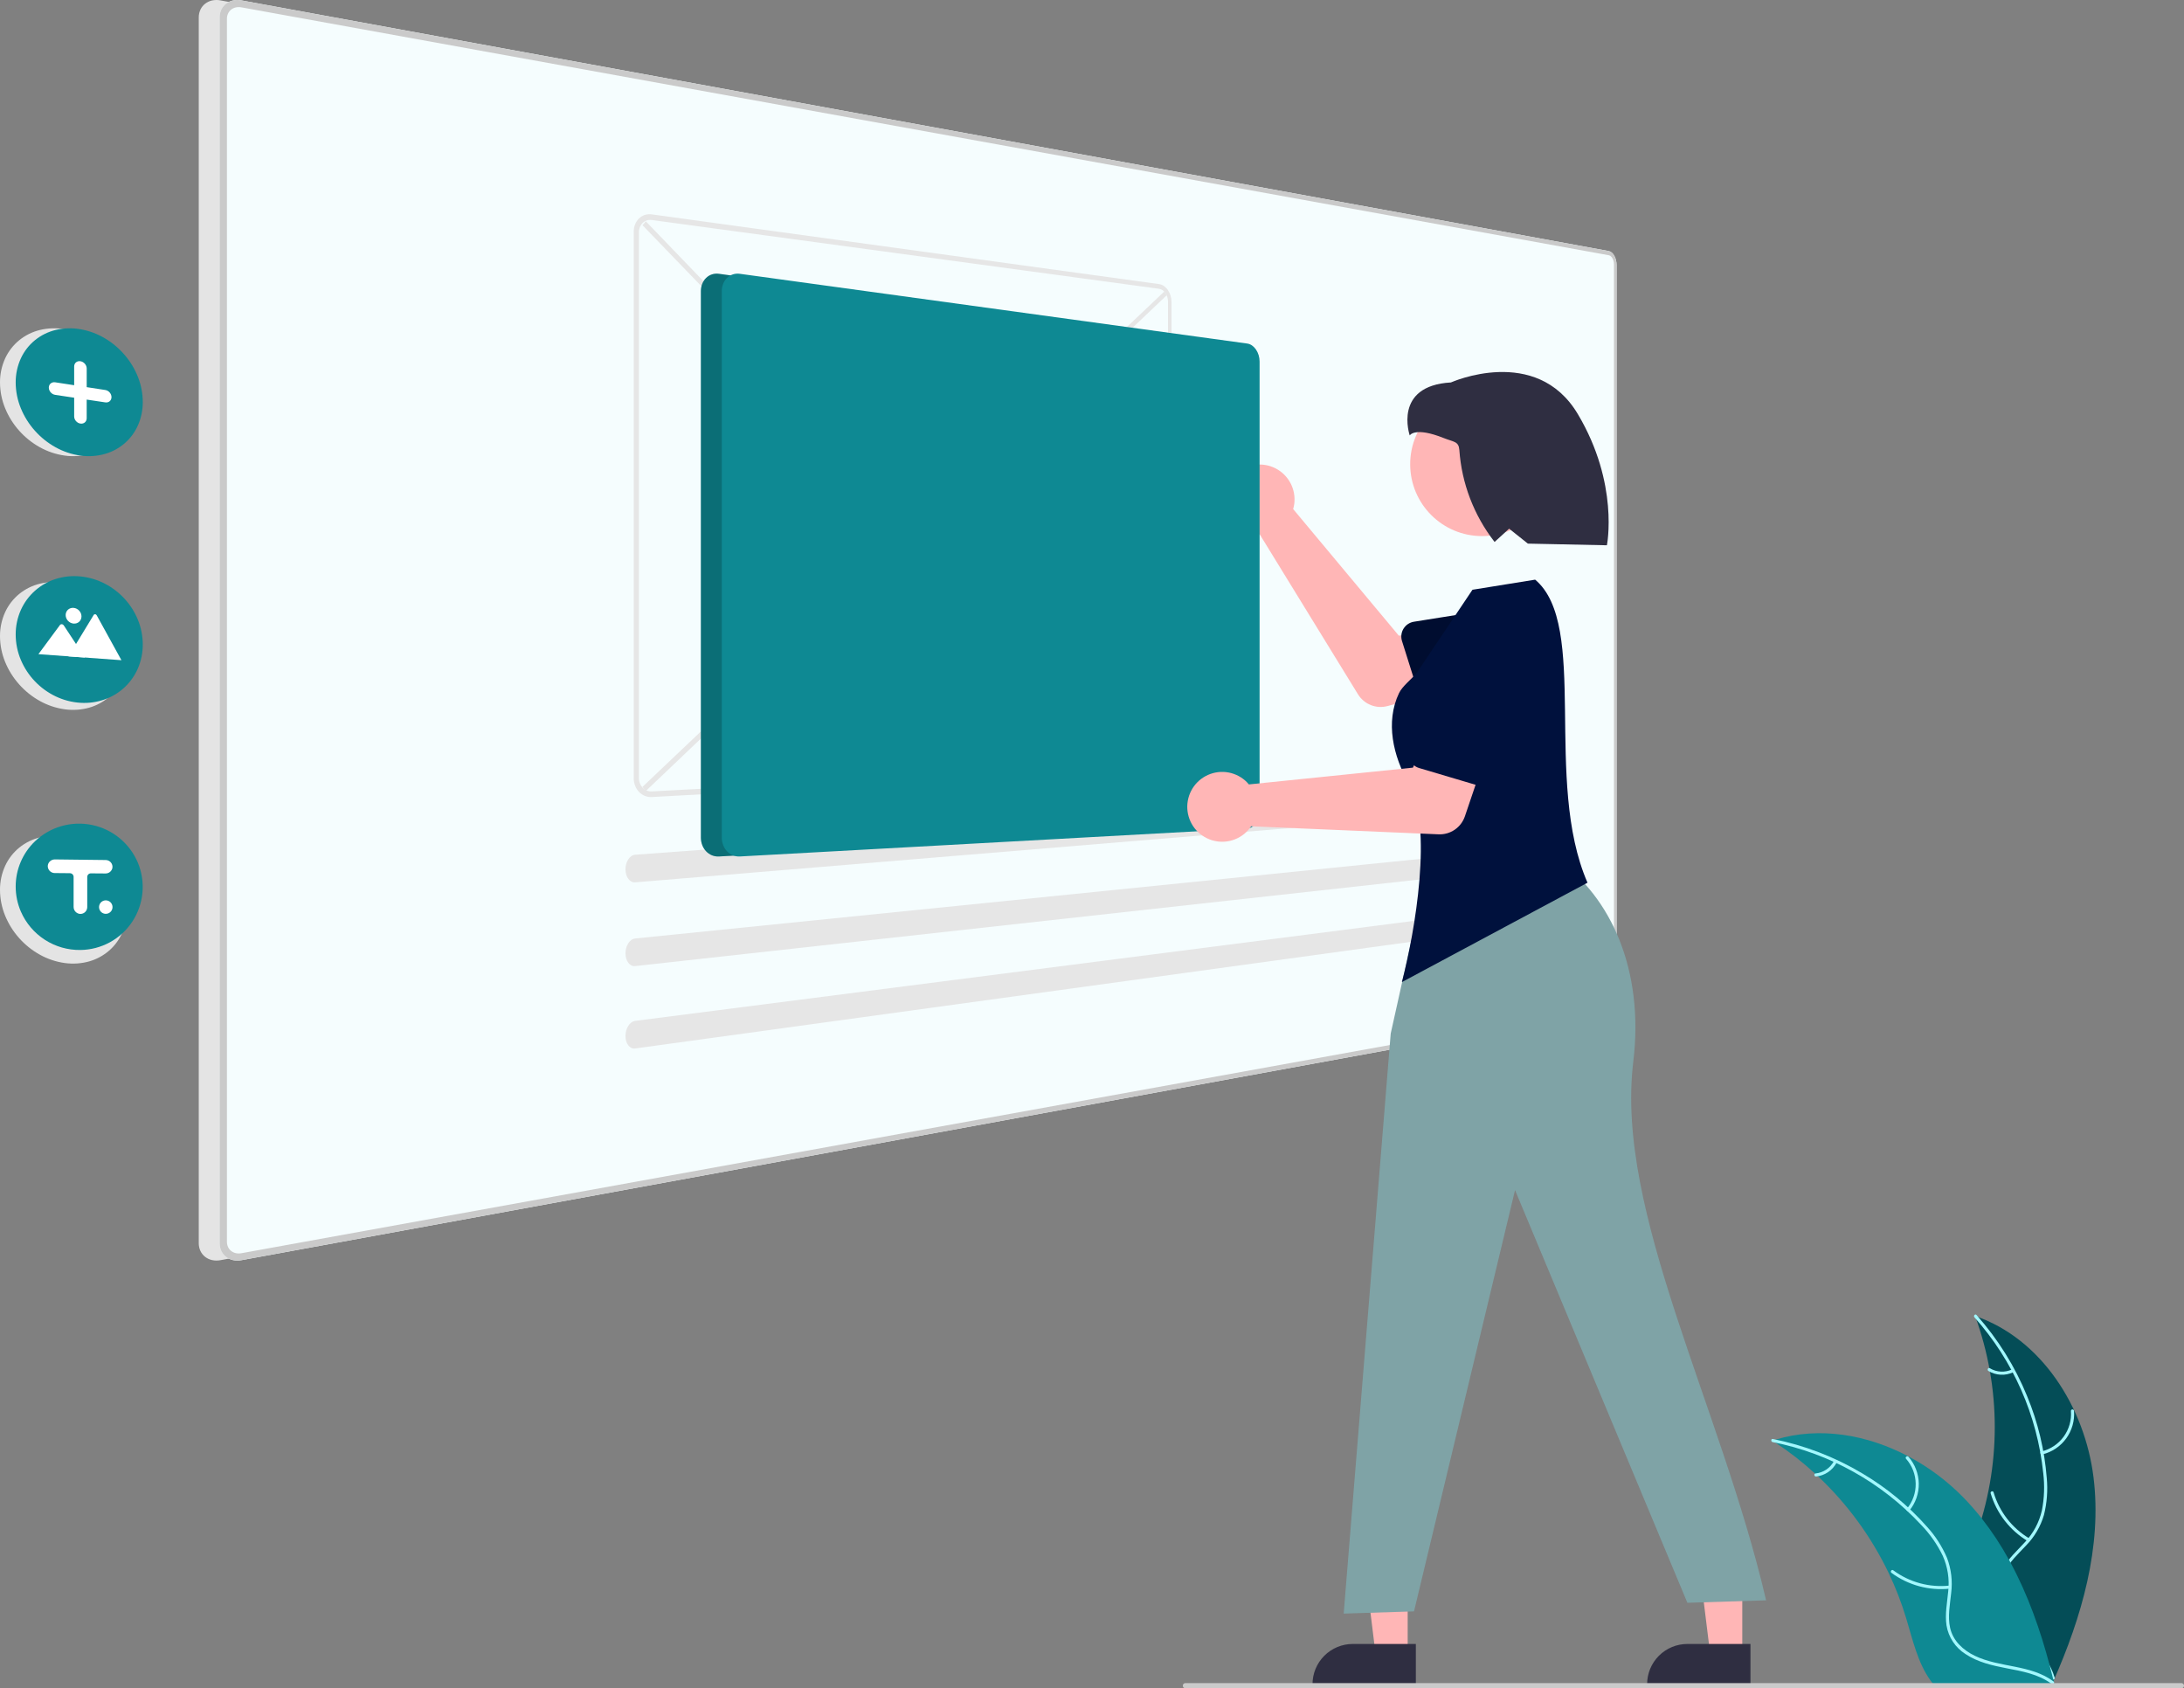 <svg width="414" height="320" viewBox="0 0 414 320" fill="none" xmlns="http://www.w3.org/2000/svg">
<rect x="0" y="0" width="414" height="320" fill="#808080" stroke="none"/>
<g clip-path="url(#clip0)">
<path d="M396.846 279.99C395.202 266.764 387.009 253.732 374.401 249.428C379.373 263.041 379.372 277.975 374.398 291.588C372.461 296.831 369.76 302.46 371.583 307.744C372.716 311.032 375.49 313.547 378.591 315.12C381.691 316.693 385.133 317.443 388.531 318.178L389.199 318.731C394.594 306.545 398.49 293.216 396.846 279.99Z" fill="#044D57"/>
<path d="M374.276 249.678C381.618 257.909 386.182 268.244 387.318 279.217C387.604 281.575 387.518 283.963 387.061 286.294C386.543 288.551 385.43 290.627 383.838 292.307C382.386 293.904 380.715 295.369 379.676 297.291C379.158 298.283 378.856 299.373 378.79 300.489C378.723 301.606 378.893 302.724 379.288 303.771C380.206 306.404 382.014 308.55 383.856 310.587C385.9 312.849 388.06 315.166 388.929 318.165C389.034 318.528 389.592 318.344 389.487 317.981C387.975 312.763 382.912 309.8 380.498 305.101C379.371 302.908 378.898 300.362 379.955 298.047C380.878 296.023 382.6 294.511 384.084 292.907C385.661 291.291 386.818 289.313 387.454 287.146C388.028 284.846 388.207 282.465 387.982 280.105C387.562 274.783 386.307 269.561 384.265 264.63C381.966 258.989 378.718 253.783 374.664 249.237C374.413 248.956 374.026 249.399 374.276 249.678H374.276Z" fill="#A2F8FE"/>
<path d="M387.16 275.662C388.974 275.222 390.573 274.15 391.671 272.639C392.768 271.128 393.293 269.276 393.152 267.414C393.122 267.037 392.535 267.066 392.565 267.443C392.7 269.177 392.211 270.902 391.186 272.307C390.161 273.712 388.668 274.704 386.976 275.105C386.608 275.192 386.795 275.749 387.16 275.662Z" fill="#A2F8FE"/>
<path d="M384.682 291.595C381.405 289.637 378.986 286.516 377.907 282.853C377.8 282.49 377.243 282.675 377.349 283.038C378.479 286.847 381.003 290.09 384.417 292.119C384.743 292.312 385.005 291.787 384.682 291.595Z" fill="#A2F8FE"/>
<path d="M381.42 259.545C380.754 259.862 380.019 260.009 379.282 259.971C378.545 259.934 377.829 259.714 377.198 259.331C376.875 259.134 376.613 259.66 376.934 259.856C377.633 260.275 378.424 260.517 379.239 260.56C380.053 260.604 380.865 260.447 381.605 260.103C381.677 260.077 381.737 260.024 381.771 259.955C381.806 259.886 381.813 259.806 381.791 259.732C381.766 259.659 381.714 259.598 381.644 259.563C381.575 259.528 381.494 259.521 381.42 259.545Z" fill="#A2F8FE"/>
<path d="M335.97 273.051C336.168 273.18 336.366 273.309 336.564 273.443C339.22 275.19 341.729 277.149 344.067 279.303C344.25 279.466 344.434 279.635 344.612 279.804C350.189 285.051 354.745 291.29 358.046 298.201C359.357 300.953 360.457 303.8 361.336 306.719C362.55 310.749 363.546 315.216 365.95 318.513C366.197 318.859 366.465 319.191 366.752 319.504H388.472C388.521 319.479 388.571 319.46 388.62 319.435L389.488 319.474C389.453 319.321 389.413 319.162 389.379 319.008C389.359 318.919 389.334 318.83 389.314 318.741C389.299 318.681 389.284 318.622 389.274 318.567C389.27 318.547 389.265 318.528 389.26 318.513C389.25 318.458 389.235 318.409 389.225 318.359C389.007 317.472 388.782 316.584 388.551 315.697C388.551 315.692 388.551 315.692 388.546 315.687C386.767 308.93 384.408 302.262 381.113 296.164C381.014 295.98 380.915 295.792 380.806 295.608C379.305 292.868 377.583 290.255 375.657 287.795C374.598 286.452 373.472 285.163 372.283 283.933C369.203 280.762 365.645 278.095 361.738 276.031C353.948 271.916 344.929 270.339 336.604 272.853C336.391 272.917 336.183 272.982 335.97 273.051Z" fill="#0E8993"/>
<path d="M336.018 273.327C346.834 275.476 356.697 280.98 364.208 289.057C365.856 290.767 367.224 292.726 368.262 294.862C369.206 296.976 369.567 299.304 369.307 301.604C369.108 303.754 368.656 305.93 368.983 308.091C369.167 309.194 369.582 310.246 370.2 311.178C370.819 312.11 371.628 312.901 372.573 313.498C374.89 315.048 377.626 315.672 380.322 316.189C383.316 316.764 386.435 317.313 388.933 319.184C389.236 319.41 389.57 318.927 389.268 318.701C384.921 315.446 379.095 316.129 374.339 313.831C372.12 312.759 370.211 311.011 369.661 308.527C369.18 306.354 369.645 304.11 369.865 301.935C370.151 299.695 369.885 297.418 369.089 295.305C368.163 293.123 366.872 291.114 365.273 289.365C361.735 285.37 357.59 281.956 352.992 279.248C347.762 276.129 342.036 273.929 336.064 272.741C335.694 272.668 335.651 273.254 336.018 273.327Z" fill="#A2F8FE"/>
<path d="M361.944 286.314C363.127 284.869 363.759 283.05 363.726 281.183C363.693 279.315 362.997 277.52 361.764 276.118C361.513 275.836 361.062 276.212 361.313 276.495C362.464 277.798 363.112 279.47 363.139 281.21C363.166 282.949 362.571 284.64 361.461 285.979C361.22 286.27 361.704 286.603 361.944 286.314H361.944Z" fill="#A2F8FE"/>
<path d="M369.552 300.527C365.758 300.938 361.948 299.903 358.883 297.629C358.579 297.403 358.245 297.886 358.548 298.112C361.743 300.473 365.709 301.542 369.657 301.105C370.033 301.064 369.926 300.486 369.552 300.527Z" fill="#A2F8FE"/>
<path d="M347.663 276.902C347.321 277.556 346.823 278.116 346.212 278.53C345.601 278.944 344.896 279.199 344.162 279.274C343.786 279.311 343.893 279.889 344.267 279.852C345.078 279.766 345.855 279.482 346.531 279.027C347.207 278.571 347.761 277.956 348.145 277.236C348.187 277.172 348.203 277.093 348.189 277.017C348.175 276.941 348.133 276.874 348.071 276.828C348.007 276.784 347.928 276.767 347.852 276.781C347.775 276.795 347.707 276.838 347.663 276.902Z" fill="#A2F8FE"/>
<path d="M300.999 47.584L41.792 0.072C41.265 -0.03 40.722 -0.023 40.197 0.09C39.72 0.195 39.273 0.404 38.888 0.702C38.511 0.996 38.207 1.374 38.002 1.806C37.783 2.273 37.671 2.782 37.676 3.298V235.624C37.671 236.139 37.782 236.649 38.001 237.115C38.206 237.547 38.509 237.925 38.886 238.22C39.271 238.519 39.718 238.728 40.194 238.833C40.719 238.947 41.262 238.954 41.79 238.852L300.999 191.34C301.214 191.296 301.413 191.195 301.575 191.048C301.765 190.878 301.924 190.677 302.045 190.453C302.185 190.197 302.291 189.924 302.36 189.641C302.437 189.333 302.476 189.017 302.476 188.699V50.233C302.476 49.914 302.438 49.597 302.361 49.288C302.291 49.005 302.185 48.732 302.045 48.476C301.924 48.252 301.765 48.051 301.576 47.881C301.413 47.734 301.214 47.633 300.999 47.588L300.999 47.584Z" fill="#E4E4E4"/>
<path d="M304.963 47.584L45.756 0.072C45.228 -0.03 44.686 -0.023 44.161 0.09C43.684 0.195 43.237 0.404 42.851 0.702C42.474 0.996 42.171 1.374 41.965 1.806C41.747 2.273 41.635 2.782 41.64 3.298V235.624C41.635 236.139 41.746 236.649 41.964 237.115C42.17 237.547 42.473 237.925 42.849 238.22C43.235 238.519 43.682 238.728 44.158 238.833C44.683 238.947 45.226 238.954 45.754 238.852L304.963 191.34C305.178 191.296 305.377 191.195 305.539 191.048C305.729 190.878 305.888 190.677 306.008 190.453C306.149 190.197 306.255 189.924 306.324 189.641C306.401 189.333 306.44 189.017 306.44 188.699V50.233C306.44 49.914 306.401 49.597 306.325 49.288C306.255 49.005 306.149 48.732 306.009 48.476C305.888 48.252 305.729 48.051 305.54 47.881C305.377 47.734 305.178 47.633 304.963 47.588L304.963 47.584Z" fill="#F5FDFE"/>
<path d="M304.963 47.584L45.756 0.072C45.228 -0.03 44.686 -0.023 44.161 0.09C43.684 0.195 43.237 0.404 42.851 0.702C42.474 0.996 42.171 1.374 41.965 1.806C41.747 2.273 41.635 2.782 41.64 3.298V235.624C41.635 236.139 41.746 236.649 41.964 237.115C42.17 237.547 42.473 237.925 42.849 238.22C43.235 238.519 43.682 238.728 44.158 238.833C44.683 238.947 45.226 238.954 45.754 238.852L304.963 191.34C305.178 191.296 305.377 191.195 305.539 191.048C305.729 190.878 305.888 190.677 306.008 190.453C306.149 190.197 306.255 189.924 306.324 189.641C306.401 189.333 306.44 189.017 306.44 188.699V50.233C306.44 49.914 306.401 49.597 306.325 49.288C306.255 49.005 306.149 48.732 306.009 48.476C305.888 48.252 305.729 48.051 305.54 47.881C305.377 47.734 305.178 47.633 304.963 47.588L304.963 47.584ZM305.949 188.783C305.949 188.995 305.923 189.207 305.872 189.413C305.825 189.603 305.755 189.785 305.661 189.955C305.58 190.105 305.474 190.239 305.348 190.352C305.239 190.45 305.107 190.517 304.964 190.546L45.759 237.531C45.407 237.598 45.045 237.593 44.696 237.516C44.379 237.446 44.081 237.306 43.825 237.107C43.575 236.911 43.373 236.659 43.236 236.372C43.091 236.061 43.017 235.723 43.02 235.38V3.544C43.017 3.202 43.091 2.863 43.236 2.553C43.372 2.265 43.574 2.013 43.824 1.816C44.08 1.617 44.377 1.477 44.694 1.407C45.044 1.33 45.406 1.325 45.757 1.391L304.964 48.378C305.107 48.407 305.239 48.474 305.348 48.572C305.474 48.685 305.58 48.819 305.661 48.969C305.755 49.139 305.826 49.321 305.872 49.51C305.924 49.716 305.949 49.928 305.949 50.141V188.782L305.949 188.783Z" fill="#CACACA"/>
<path d="M0 72.514C-0.012 70.93 0.323 69.361 0.982 67.92C1.598 66.588 2.508 65.414 3.644 64.486C4.787 63.558 6.122 62.896 7.552 62.546C9.1 62.173 10.707 62.124 12.274 62.404C13.918 62.69 15.495 63.276 16.927 64.132C18.342 64.974 19.608 66.043 20.676 67.298C21.734 68.534 22.58 69.938 23.178 71.451C23.774 72.953 24.084 74.554 24.091 76.17C24.102 77.698 23.791 79.212 23.178 80.612C22.602 81.913 21.748 83.072 20.676 84.006C19.588 84.947 18.309 85.639 16.927 86.034C15.415 86.462 13.83 86.569 12.274 86.351C10.617 86.122 9.016 85.587 7.555 84.772C6.086 83.957 4.766 82.9 3.648 81.647C2.526 80.395 1.625 78.961 0.985 77.406C0.344 75.855 0.01 74.194 0 72.514Z" fill="#E4E4E4"/>
<path d="M0 120.604C-0.012 119.019 0.323 117.45 0.982 116.009C1.598 114.677 2.508 113.503 3.644 112.575C4.787 111.647 6.122 110.985 7.552 110.635C9.1 110.262 10.707 110.213 12.274 110.493C13.918 110.779 15.495 111.365 16.927 112.221C18.342 113.063 19.608 114.133 20.676 115.387C21.734 116.623 22.58 118.026 23.178 119.54C23.774 121.042 24.084 122.643 24.091 124.259C24.102 125.787 23.791 127.301 23.178 128.701C22.602 130.002 21.748 131.161 20.676 132.095C19.588 133.036 18.309 133.728 16.927 134.123C15.415 134.551 13.83 134.658 12.274 134.44C10.617 134.211 9.016 133.676 7.555 132.861C6.086 132.046 4.766 130.989 3.648 129.735C2.526 128.484 1.625 127.05 0.985 125.495C0.344 123.944 0.01 122.282 0 120.604Z" fill="#E4E4E4"/>
<path d="M0 168.693C-0.012 167.108 0.323 165.539 0.982 164.098C1.598 162.766 2.508 161.592 3.644 160.664C4.787 159.736 6.122 159.074 7.552 158.724C9.1 158.351 10.707 158.302 12.274 158.582C13.918 158.868 15.495 159.454 16.927 160.31C18.342 161.152 19.608 162.222 20.676 163.476C21.734 164.712 22.58 166.116 23.178 167.629C23.774 169.131 24.084 170.732 24.091 172.348C24.102 173.876 23.791 175.39 23.178 176.79C22.602 178.091 21.748 179.25 20.676 180.184C19.588 181.125 18.309 181.817 16.927 182.213C15.415 182.64 13.83 182.747 12.274 182.529C10.617 182.3 9.016 181.765 7.555 180.95C6.086 180.135 4.766 179.078 3.648 177.825C2.526 176.573 1.625 175.139 0.985 173.584C0.344 172.033 0.01 170.372 0 168.693Z" fill="#E4E4E4"/>
<path d="M2.974 72.514C2.962 70.93 3.297 69.361 3.956 67.92C4.572 66.588 5.482 65.414 6.618 64.486C7.761 63.558 9.096 62.896 10.526 62.546C12.073 62.173 13.681 62.124 15.248 62.404C16.891 62.69 18.468 63.276 19.901 64.132C21.315 64.974 22.582 66.043 23.649 67.298C24.708 68.534 25.553 69.938 26.152 71.451C26.748 72.953 27.058 74.554 27.064 76.17C27.076 77.698 26.765 79.212 26.152 80.612C25.576 81.913 24.722 83.072 23.649 84.006C22.562 84.947 21.283 85.639 19.901 86.034C18.388 86.462 16.804 86.569 15.248 86.351C13.59 86.122 11.99 85.587 10.528 84.772C9.06 83.957 7.739 82.9 6.622 81.647C5.499 80.395 4.599 78.961 3.959 77.406C3.318 75.855 2.983 74.194 2.974 72.514Z" fill="#0E8993"/>
<path d="M2.974 120.276C2.966 118.667 3.301 117.076 3.955 115.607C4.577 114.223 5.484 112.986 6.617 111.978C7.751 110.97 9.082 110.21 10.526 109.747C12.05 109.262 13.657 109.094 15.248 109.256C16.873 109.415 18.452 109.884 19.9 110.639C21.311 111.373 22.58 112.351 23.649 113.528C24.711 114.692 25.558 116.034 26.151 117.494C26.752 118.973 27.062 120.554 27.064 122.151C27.071 123.701 26.76 125.237 26.151 126.662C25.567 128.019 24.711 129.241 23.636 130.254C22.56 131.266 21.289 132.046 19.9 132.547C18.41 133.082 16.827 133.307 15.247 133.207C13.609 133.106 12.007 132.689 10.528 131.977C7.575 130.557 5.24 128.11 3.959 125.094C3.314 123.569 2.979 121.931 2.974 120.276Z" fill="#0E8993"/>
<path d="M2.974 168.037C2.972 166.437 3.293 164.853 3.92 163.381C4.546 161.908 5.463 160.578 6.617 159.47C8.036 158.111 9.764 157.118 11.653 156.576C13.541 156.035 15.533 155.962 17.456 156.364C19.379 156.765 21.175 157.629 22.69 158.88C24.204 160.132 25.392 161.733 26.149 163.547C26.893 165.351 27.184 167.311 26.997 169.254C26.81 171.197 26.149 173.065 25.074 174.694C23.998 176.323 22.541 177.663 20.828 178.598C19.115 179.533 17.199 180.034 15.248 180.057C12.859 180.092 10.513 179.421 8.505 178.126C6.496 176.832 4.915 174.973 3.959 172.782C3.309 171.285 2.974 169.67 2.974 168.037Z" fill="#0E8993"/>
<path d="M10.461 72.46L14.06 73.013V69.464C14.058 69.31 14.089 69.158 14.152 69.017C14.21 68.888 14.297 68.773 14.406 68.681C14.516 68.59 14.645 68.523 14.784 68.487C14.935 68.449 15.092 68.442 15.246 68.468C15.409 68.494 15.566 68.55 15.708 68.633C15.851 68.716 15.978 68.821 16.086 68.945C16.194 69.069 16.28 69.209 16.341 69.361C16.402 69.511 16.434 69.671 16.436 69.834V73.379L19.966 73.921C20.126 73.946 20.281 74.001 20.421 74.083C20.702 74.246 20.921 74.499 21.042 74.8C21.102 74.95 21.133 75.109 21.134 75.27C21.135 75.422 21.104 75.573 21.042 75.712C20.985 75.84 20.901 75.954 20.794 76.046C20.687 76.138 20.56 76.204 20.423 76.241C20.275 76.281 20.12 76.289 19.968 76.265L16.433 75.736V79.273C16.434 79.426 16.403 79.579 16.34 79.719C16.282 79.849 16.195 79.965 16.086 80.058C15.977 80.15 15.848 80.218 15.71 80.256C15.559 80.297 15.402 80.306 15.248 80.283C15.085 80.259 14.928 80.205 14.785 80.124C14.643 80.043 14.515 79.939 14.407 79.817C14.299 79.695 14.213 79.555 14.152 79.404C14.091 79.253 14.06 79.092 14.06 78.93V75.38L10.461 74.84C10.296 74.814 10.136 74.759 9.991 74.676C9.847 74.593 9.717 74.488 9.607 74.363C9.498 74.24 9.411 74.099 9.348 73.947C9.286 73.795 9.254 73.632 9.253 73.468C9.252 73.313 9.284 73.159 9.348 73.018C9.408 72.887 9.497 72.771 9.607 72.679C9.719 72.586 9.85 72.518 9.991 72.481C10.145 72.442 10.305 72.434 10.461 72.46Z" fill="white"/>
<path d="M12.986 124.403L22.979 125.128H23.016L18.33 116.616C18.301 116.562 18.259 116.517 18.208 116.483C18.183 116.466 18.157 116.453 18.128 116.443C18.1 116.432 18.071 116.426 18.041 116.423C18.012 116.421 17.982 116.422 17.954 116.427C17.926 116.432 17.899 116.441 17.874 116.454C17.823 116.479 17.781 116.518 17.752 116.567L14.564 121.811L14.41 122.063L12.986 124.403Z" fill="white"/>
<path d="M7.283 123.989L16.1 124.629L14.41 122.063L14.288 121.877L12.072 118.511C12.033 118.459 11.984 118.415 11.928 118.382C11.901 118.365 11.872 118.352 11.842 118.341C11.811 118.33 11.779 118.322 11.747 118.318C11.716 118.313 11.684 118.312 11.652 118.314C11.622 118.316 11.591 118.321 11.562 118.33C11.533 118.338 11.505 118.35 11.478 118.365C11.451 118.379 11.426 118.397 11.404 118.417L11.396 118.426L11.387 118.435L11.379 118.444L11.372 118.454L7.283 123.989Z" fill="white"/>
<path d="M13.95 115.215C14.153 115.232 14.351 115.289 14.534 115.381C14.712 115.472 14.873 115.594 15.009 115.741C15.144 115.887 15.253 116.056 15.329 116.24C15.406 116.427 15.446 116.627 15.446 116.828C15.447 117.024 15.407 117.217 15.329 117.396C15.254 117.566 15.145 117.718 15.009 117.843C14.871 117.968 14.71 118.063 14.534 118.122C14.346 118.184 14.147 118.208 13.95 118.191C13.747 118.174 13.548 118.118 13.366 118.026C13.187 117.935 13.025 117.814 12.888 117.667C12.752 117.52 12.642 117.351 12.566 117.166C12.488 116.979 12.448 116.778 12.447 116.575C12.446 116.379 12.487 116.184 12.566 116.005C12.641 115.835 12.751 115.683 12.888 115.559C13.027 115.434 13.189 115.34 13.366 115.282C13.554 115.22 13.753 115.197 13.95 115.215Z" fill="white"/>
<path d="M121.785 149.147L220.734 55.221L221.158 55.965L122.404 149.942L121.785 149.147Z" fill="#E6E6E6"/>
<path d="M121.801 42.69L122.421 41.947L221.149 144.483L220.723 145.189L121.801 42.69Z" fill="#E6E6E6"/>
<path d="M219.733 53.85L123.549 40.63C123.104 40.566 122.651 40.605 122.224 40.743C121.817 40.877 121.445 41.102 121.137 41.399C120.818 41.708 120.567 42.079 120.401 42.49C120.219 42.944 120.127 43.428 120.13 43.917V147.502C120.129 147.997 120.221 148.488 120.401 148.949C120.569 149.378 120.819 149.77 121.136 150.103C121.443 150.424 121.813 150.678 122.223 150.847C122.643 151.019 123.096 151.095 123.549 151.069L219.733 145.769C220.058 145.748 220.372 145.646 220.647 145.472C220.938 145.288 221.191 145.049 221.39 144.768C221.61 144.46 221.779 144.119 221.891 143.758C222.013 143.365 222.075 142.956 222.075 142.545V57.264C222.074 56.848 222.012 56.434 221.891 56.036C221.778 55.662 221.609 55.308 221.39 54.985C221.191 54.687 220.939 54.427 220.647 54.219C220.376 54.025 220.062 53.899 219.733 53.85ZM123.549 150.003C123.226 150.021 122.903 149.966 122.603 149.843C122.311 149.721 122.047 149.54 121.828 149.31C121.601 149.072 121.423 148.791 121.304 148.484C121.175 148.155 121.11 147.805 121.111 147.452V44.045C121.109 43.697 121.174 43.352 121.304 43.029C121.422 42.735 121.601 42.469 121.828 42.248C122.048 42.036 122.313 41.876 122.603 41.78C122.908 41.681 123.232 41.652 123.549 41.697L219.733 54.738C219.968 54.773 220.192 54.863 220.386 55.002C220.595 55.15 220.775 55.335 220.919 55.547C221.075 55.778 221.196 56.031 221.277 56.298C221.364 56.583 221.408 56.879 221.409 57.176V142.58C221.409 142.874 221.364 143.166 221.277 143.447C221.197 143.706 221.076 143.949 220.919 144.169C220.776 144.37 220.595 144.541 220.386 144.672C220.189 144.795 219.965 144.867 219.733 144.882L123.549 150.003Z" fill="#E6E6E6"/>
<path d="M120.363 162.008C120.107 162.036 119.863 162.131 119.655 162.283C119.426 162.451 119.232 162.662 119.082 162.903C118.911 163.173 118.782 163.467 118.699 163.775C118.607 164.111 118.562 164.458 118.567 164.807C118.569 165.141 118.619 165.472 118.715 165.792C118.799 166.073 118.93 166.338 119.102 166.575C119.252 166.784 119.446 166.957 119.67 167.082C119.882 167.198 120.123 167.253 120.364 167.239L288.749 153.289C288.883 153.278 289.009 153.22 289.105 153.126C289.227 153.009 289.327 152.87 289.397 152.716C289.487 152.526 289.554 152.326 289.596 152.121C289.646 151.883 289.671 151.641 289.673 151.398C289.676 151.157 289.654 150.917 289.607 150.681C289.569 150.481 289.505 150.286 289.417 150.102C289.35 149.955 289.253 149.823 289.133 149.716C289.035 149.629 288.909 149.582 288.779 149.585H288.749L120.363 162.008Z" fill="#E6E6E6"/>
<path d="M120.363 177.883C120.105 177.918 119.862 178.019 119.655 178.177C119.427 178.35 119.232 178.565 119.082 178.81C118.911 179.084 118.783 179.381 118.699 179.692C118.607 180.03 118.562 180.38 118.567 180.731C118.569 181.063 118.619 181.394 118.715 181.712C118.799 181.99 118.93 182.251 119.102 182.485C119.251 182.689 119.445 182.857 119.669 182.976C119.883 183.087 120.123 183.134 120.363 183.113L288.749 164.529C288.884 164.514 289.01 164.453 289.105 164.356C289.227 164.236 289.326 164.094 289.397 163.937C289.487 163.745 289.554 163.542 289.596 163.334C289.646 163.096 289.671 162.853 289.673 162.609C289.676 162.369 289.654 162.13 289.607 161.894C289.569 161.695 289.505 161.502 289.417 161.32C289.35 161.175 289.252 161.047 289.131 160.943C289.033 160.859 288.907 160.816 288.777 160.822H288.748L120.363 177.883Z" fill="#E6E6E6"/>
<path d="M120.362 193.5C120.104 193.543 119.861 193.651 119.655 193.813C119.426 193.993 119.232 194.213 119.082 194.463C118.912 194.74 118.783 195.041 118.699 195.355C118.607 195.695 118.563 196.045 118.567 196.397C118.568 196.728 118.618 197.057 118.715 197.373C118.799 197.648 118.929 197.906 119.102 198.136C119.251 198.337 119.446 198.5 119.669 198.612C119.884 198.717 120.125 198.758 120.363 198.73L288.749 175.587C288.885 175.567 289.01 175.503 289.105 175.404C289.227 175.281 289.326 175.136 289.397 174.977C289.487 174.783 289.553 174.579 289.596 174.369C289.645 174.13 289.671 173.886 289.673 173.642C289.676 173.403 289.654 173.164 289.607 172.929C289.57 172.732 289.506 172.54 289.417 172.36C289.35 172.217 289.252 172.091 289.131 171.991C289.032 171.909 288.905 171.869 288.777 171.879H288.748L120.362 193.5Z" fill="#E6E6E6"/>
<path d="M20.051 163.007L10.439 162.892C10.278 162.887 10.118 162.909 9.966 162.959C9.819 163.007 9.681 163.081 9.558 163.176C9.436 163.27 9.331 163.386 9.249 163.516C9.164 163.65 9.105 163.799 9.073 163.954C9.041 164.14 9.051 164.33 9.101 164.511C9.126 164.602 9.161 164.69 9.205 164.773C9.295 164.942 9.421 165.09 9.573 165.205C9.802 165.379 10.081 165.474 10.369 165.477L13.26 165.503C13.396 165.504 13.529 165.544 13.643 165.62C13.756 165.695 13.845 165.802 13.899 165.928C13.935 166.013 13.954 166.104 13.954 166.196V171.869C13.946 172.183 14.051 172.488 14.248 172.732C14.445 172.976 14.722 173.142 15.03 173.202C15.309 173.249 15.596 173.203 15.847 173.072C16.098 172.94 16.298 172.729 16.418 172.473C16.497 172.304 16.538 172.119 16.538 171.933V166.212C16.538 166.123 16.555 166.034 16.59 165.952C16.624 165.869 16.674 165.794 16.737 165.731C16.8 165.668 16.875 165.618 16.957 165.584C17.04 165.55 17.128 165.532 17.218 165.533L17.224 165.533L19.986 165.554C20.294 165.564 20.596 165.465 20.837 165.273C21.079 165.081 21.245 164.809 21.305 164.507C21.336 164.324 21.326 164.136 21.277 163.957C21.228 163.778 21.141 163.611 21.022 163.469C20.903 163.327 20.755 163.212 20.587 163.132C20.419 163.052 20.237 163.01 20.051 163.007Z" fill="white"/>
<path d="M20.052 170.651C20.326 170.651 20.593 170.739 20.813 170.902C21.033 171.066 21.194 171.296 21.273 171.559C21.353 171.821 21.345 172.102 21.252 172.36C21.159 172.618 20.986 172.839 20.757 172.991C20.529 173.142 20.258 173.216 19.984 173.202C19.71 173.187 19.449 173.085 19.238 172.91C19.027 172.735 18.878 172.496 18.813 172.23C18.748 171.964 18.77 171.683 18.877 171.431C18.974 171.199 19.137 171.002 19.346 170.863C19.555 170.724 19.801 170.65 20.052 170.651Z" fill="white"/>
<path d="M245.346 95.464C245.302 95.81 245.23 96.152 245.132 96.487L265.169 120.49L272.653 119.2L276.075 130.245L263.048 133.817C261.996 134.105 260.879 134.044 259.864 133.643C258.849 133.242 257.991 132.523 257.42 131.593L238.797 101.282C237.453 101.286 236.141 100.881 235.033 100.12C233.925 99.359 233.076 98.279 232.597 97.023C232.118 95.767 232.032 94.395 232.352 93.089C232.671 91.784 233.381 90.606 234.385 89.714C235.39 88.821 236.642 88.256 237.976 88.093C239.31 87.93 240.661 88.177 241.851 88.801C243.041 89.425 244.013 90.397 244.637 91.587C245.261 92.778 245.509 94.13 245.346 95.464Z" fill="#FFB6B6"/>
<path d="M266.056 119.152C266.27 118.805 266.556 118.508 266.895 118.282C267.234 118.056 267.618 117.905 268.021 117.841L282.079 115.598C284.068 114.971 286.224 115.157 288.075 116.118C289.927 117.078 291.322 118.734 291.955 120.722C292.588 122.71 292.407 124.868 291.452 126.723C290.497 128.577 288.846 129.978 286.861 130.616L274.016 136.864C273.65 137.042 273.249 137.139 272.842 137.149C272.434 137.158 272.03 137.079 271.655 136.918C271.281 136.757 270.945 136.517 270.672 136.214C270.399 135.912 270.194 135.554 270.071 135.165L265.763 121.497C265.641 121.108 265.603 120.697 265.654 120.292C265.704 119.888 265.841 119.499 266.056 119.152Z" fill="#000D30"/>
<path d="M266.84 313.579H260.765L257.875 290.135L266.841 290.136L266.84 313.579Z" fill="#FFB6B6"/>
<path d="M268.389 319.471L248.8 319.47V319.222C248.8 317.199 249.603 315.259 251.033 313.829C252.463 312.398 254.402 311.594 256.424 311.594H256.425L268.389 311.595L268.389 319.471Z" fill="#2F2E41"/>
<path d="M330.269 313.579H324.194L321.304 290.135L330.27 290.136L330.269 313.579Z" fill="#FFB6B6"/>
<path d="M331.817 319.471L312.229 319.47V319.222C312.229 317.199 313.032 315.259 314.462 313.829C315.892 312.398 317.831 311.594 319.853 311.594H319.854L331.818 311.595L331.817 319.471Z" fill="#2F2E41"/>
<path d="M269.211 170.775L295.537 163.164C305.127 169.969 311.749 183.61 309.604 201.258C306.148 229.699 326.154 266.268 334.783 303.321L319.863 303.79L287.192 225.568L268.039 305.418L254.711 305.837L263.624 195.892L269.211 170.775Z" fill="#7FA3A6"/>
<path d="M280.935 101.61C288.456 101.61 294.553 95.51 294.553 87.985C294.553 80.46 288.456 74.361 280.935 74.361C273.414 74.361 267.316 80.46 267.316 87.985C267.316 95.51 273.414 101.61 280.935 101.61Z" fill="#FFB6B6"/>
<path d="M267.077 148.569C264.067 143.283 262.58 136.863 265.2 131.372C265.86 129.99 267.658 128.683 268.6 127.475L279.122 111.78L291.003 109.867C301.285 118.495 292.502 147.97 300.926 167.305L265.743 186.144C268.257 176.535 271.652 156.602 267.077 148.569Z" fill="#00113D"/>
<path d="M267.229 82.529C267.229 82.529 268.152 80.821 273.671 83.025C275.603 83.797 276.509 83.62 276.635 85.298C277.082 91.617 279.392 97.662 283.273 102.667L283.315 102.721L286.075 100.202L289.623 103.036L304.605 103.351C304.605 103.351 306.971 91.699 299.085 78.471C291.2 65.244 275.035 72.487 275.035 72.487C263.996 73.117 267.229 82.529 267.229 82.529Z" fill="#2F2E41"/>
<path d="M232.463 65.115L136.28 51.895C135.835 51.831 135.382 51.87 134.954 52.008C134.547 52.142 134.176 52.366 133.867 52.664C133.549 52.972 133.298 53.344 133.131 53.755C132.949 54.208 132.857 54.693 132.86 55.181V158.766C132.859 159.262 132.951 159.753 133.131 160.214C133.299 160.643 133.549 161.035 133.867 161.368C134.173 161.689 134.543 161.942 134.954 162.112C135.373 162.283 135.826 162.359 136.279 162.334L232.463 157.034C232.788 157.013 233.102 156.91 233.377 156.737C233.669 156.553 233.921 156.313 234.121 156.032C234.341 155.725 234.51 155.384 234.621 155.022C234.744 154.63 234.806 154.221 234.805 153.81V68.528C234.805 68.112 234.743 67.698 234.621 67.3C234.508 66.927 234.34 66.573 234.121 66.249C233.921 65.951 233.669 65.692 233.377 65.484C233.106 65.29 232.793 65.163 232.463 65.115Z" fill="#0E8993"/>
<path opacity="0.2" d="M232.463 65.115L136.28 51.895C135.835 51.831 135.382 51.87 134.954 52.008C134.547 52.142 134.176 52.366 133.867 52.664C133.549 52.972 133.298 53.344 133.131 53.755C132.949 54.208 132.857 54.693 132.86 55.181V158.766C132.859 159.262 132.951 159.753 133.131 160.214C133.299 160.643 133.549 161.035 133.867 161.368C134.173 161.689 134.543 161.942 134.954 162.112C135.373 162.283 135.826 162.359 136.279 162.334L232.463 157.034C232.788 157.013 233.102 156.91 233.377 156.737C233.669 156.553 233.921 156.313 234.121 156.032C234.341 155.725 234.51 155.384 234.621 155.022C234.744 154.63 234.806 154.221 234.805 153.81V68.528C234.805 68.112 234.743 67.698 234.621 67.3C234.508 66.927 234.34 66.573 234.121 66.249C233.921 65.951 233.669 65.692 233.377 65.484C233.106 65.29 232.793 65.163 232.463 65.115Z" fill="black"/>
<path d="M236.427 65.115L140.243 51.895C139.799 51.831 139.345 51.87 138.918 52.008C138.511 52.142 138.14 52.366 137.831 52.664C137.512 52.972 137.262 53.344 137.095 53.755C136.913 54.208 136.821 54.693 136.824 55.181V158.766C136.823 159.262 136.915 159.753 137.095 160.214C137.263 160.643 137.513 161.035 137.831 161.368C138.137 161.689 138.507 161.942 138.917 162.112C139.337 162.283 139.79 162.359 140.243 162.334L236.427 157.034C236.752 157.013 237.066 156.91 237.341 156.737C237.633 156.553 237.885 156.313 238.085 156.032C238.305 155.725 238.474 155.384 238.585 155.022C238.707 154.63 238.769 154.221 238.769 153.81V68.528C238.769 68.112 238.707 67.698 238.585 67.3C238.472 66.927 238.303 66.573 238.085 66.249C237.885 65.951 237.633 65.692 237.341 65.484C237.07 65.29 236.757 65.163 236.427 65.115Z" fill="#0E8993"/>
<path d="M236.014 147.927C236.276 148.158 236.519 148.409 236.741 148.678L267.838 145.498L270.958 138.571L282.022 141.915L277.69 154.714C277.34 155.748 276.665 156.641 275.765 157.258C274.865 157.875 273.789 158.183 272.698 158.136L237.168 156.613C236.42 157.729 235.349 158.591 234.099 159.083C232.849 159.576 231.478 159.676 230.17 159.37C228.861 159.064 227.677 158.367 226.774 157.372C225.872 156.376 225.293 155.129 225.116 153.797C224.939 152.464 225.172 151.109 225.783 149.912C226.395 148.715 227.356 147.733 228.539 147.096C229.722 146.459 231.071 146.197 232.406 146.345C233.741 146.494 235 147.046 236.014 147.927V147.927Z" fill="#FFB6B6"/>
<path d="M267.226 144.013C267.059 143.641 266.973 143.238 266.976 142.83C266.978 142.422 267.069 142.02 267.241 141.65L273.25 128.739C273.843 126.739 275.205 125.055 277.036 124.058C278.868 123.06 281.021 122.83 283.022 123.418C285.023 124.006 286.709 125.363 287.711 127.193C288.713 129.023 288.949 131.176 288.366 133.18L286.353 147.325C286.296 147.729 286.152 148.116 285.932 148.459C285.711 148.802 285.42 149.093 285.077 149.313C284.734 149.534 284.347 149.677 283.944 149.735C283.54 149.792 283.129 149.761 282.738 149.645L269.005 145.568C268.614 145.452 268.253 145.253 267.946 144.985C267.639 144.716 267.394 144.385 267.226 144.013Z" fill="#00113D"/>
<path d="M413.505 320H224.705C224.574 320 224.448 319.948 224.355 319.855C224.262 319.762 224.21 319.636 224.21 319.504C224.21 319.373 224.262 319.247 224.355 319.154C224.448 319.061 224.574 319.008 224.705 319.008H413.505C413.636 319.008 413.762 319.061 413.855 319.154C413.948 319.247 414 319.373 414 319.504C414 319.636 413.948 319.762 413.855 319.855C413.762 319.948 413.636 320 413.505 320Z" fill="#CACACA"/>
</g>
<defs>
<clipPath id="clip0">
<rect width="414" height="320" fill="white"/>
</clipPath>
</defs>
</svg>
